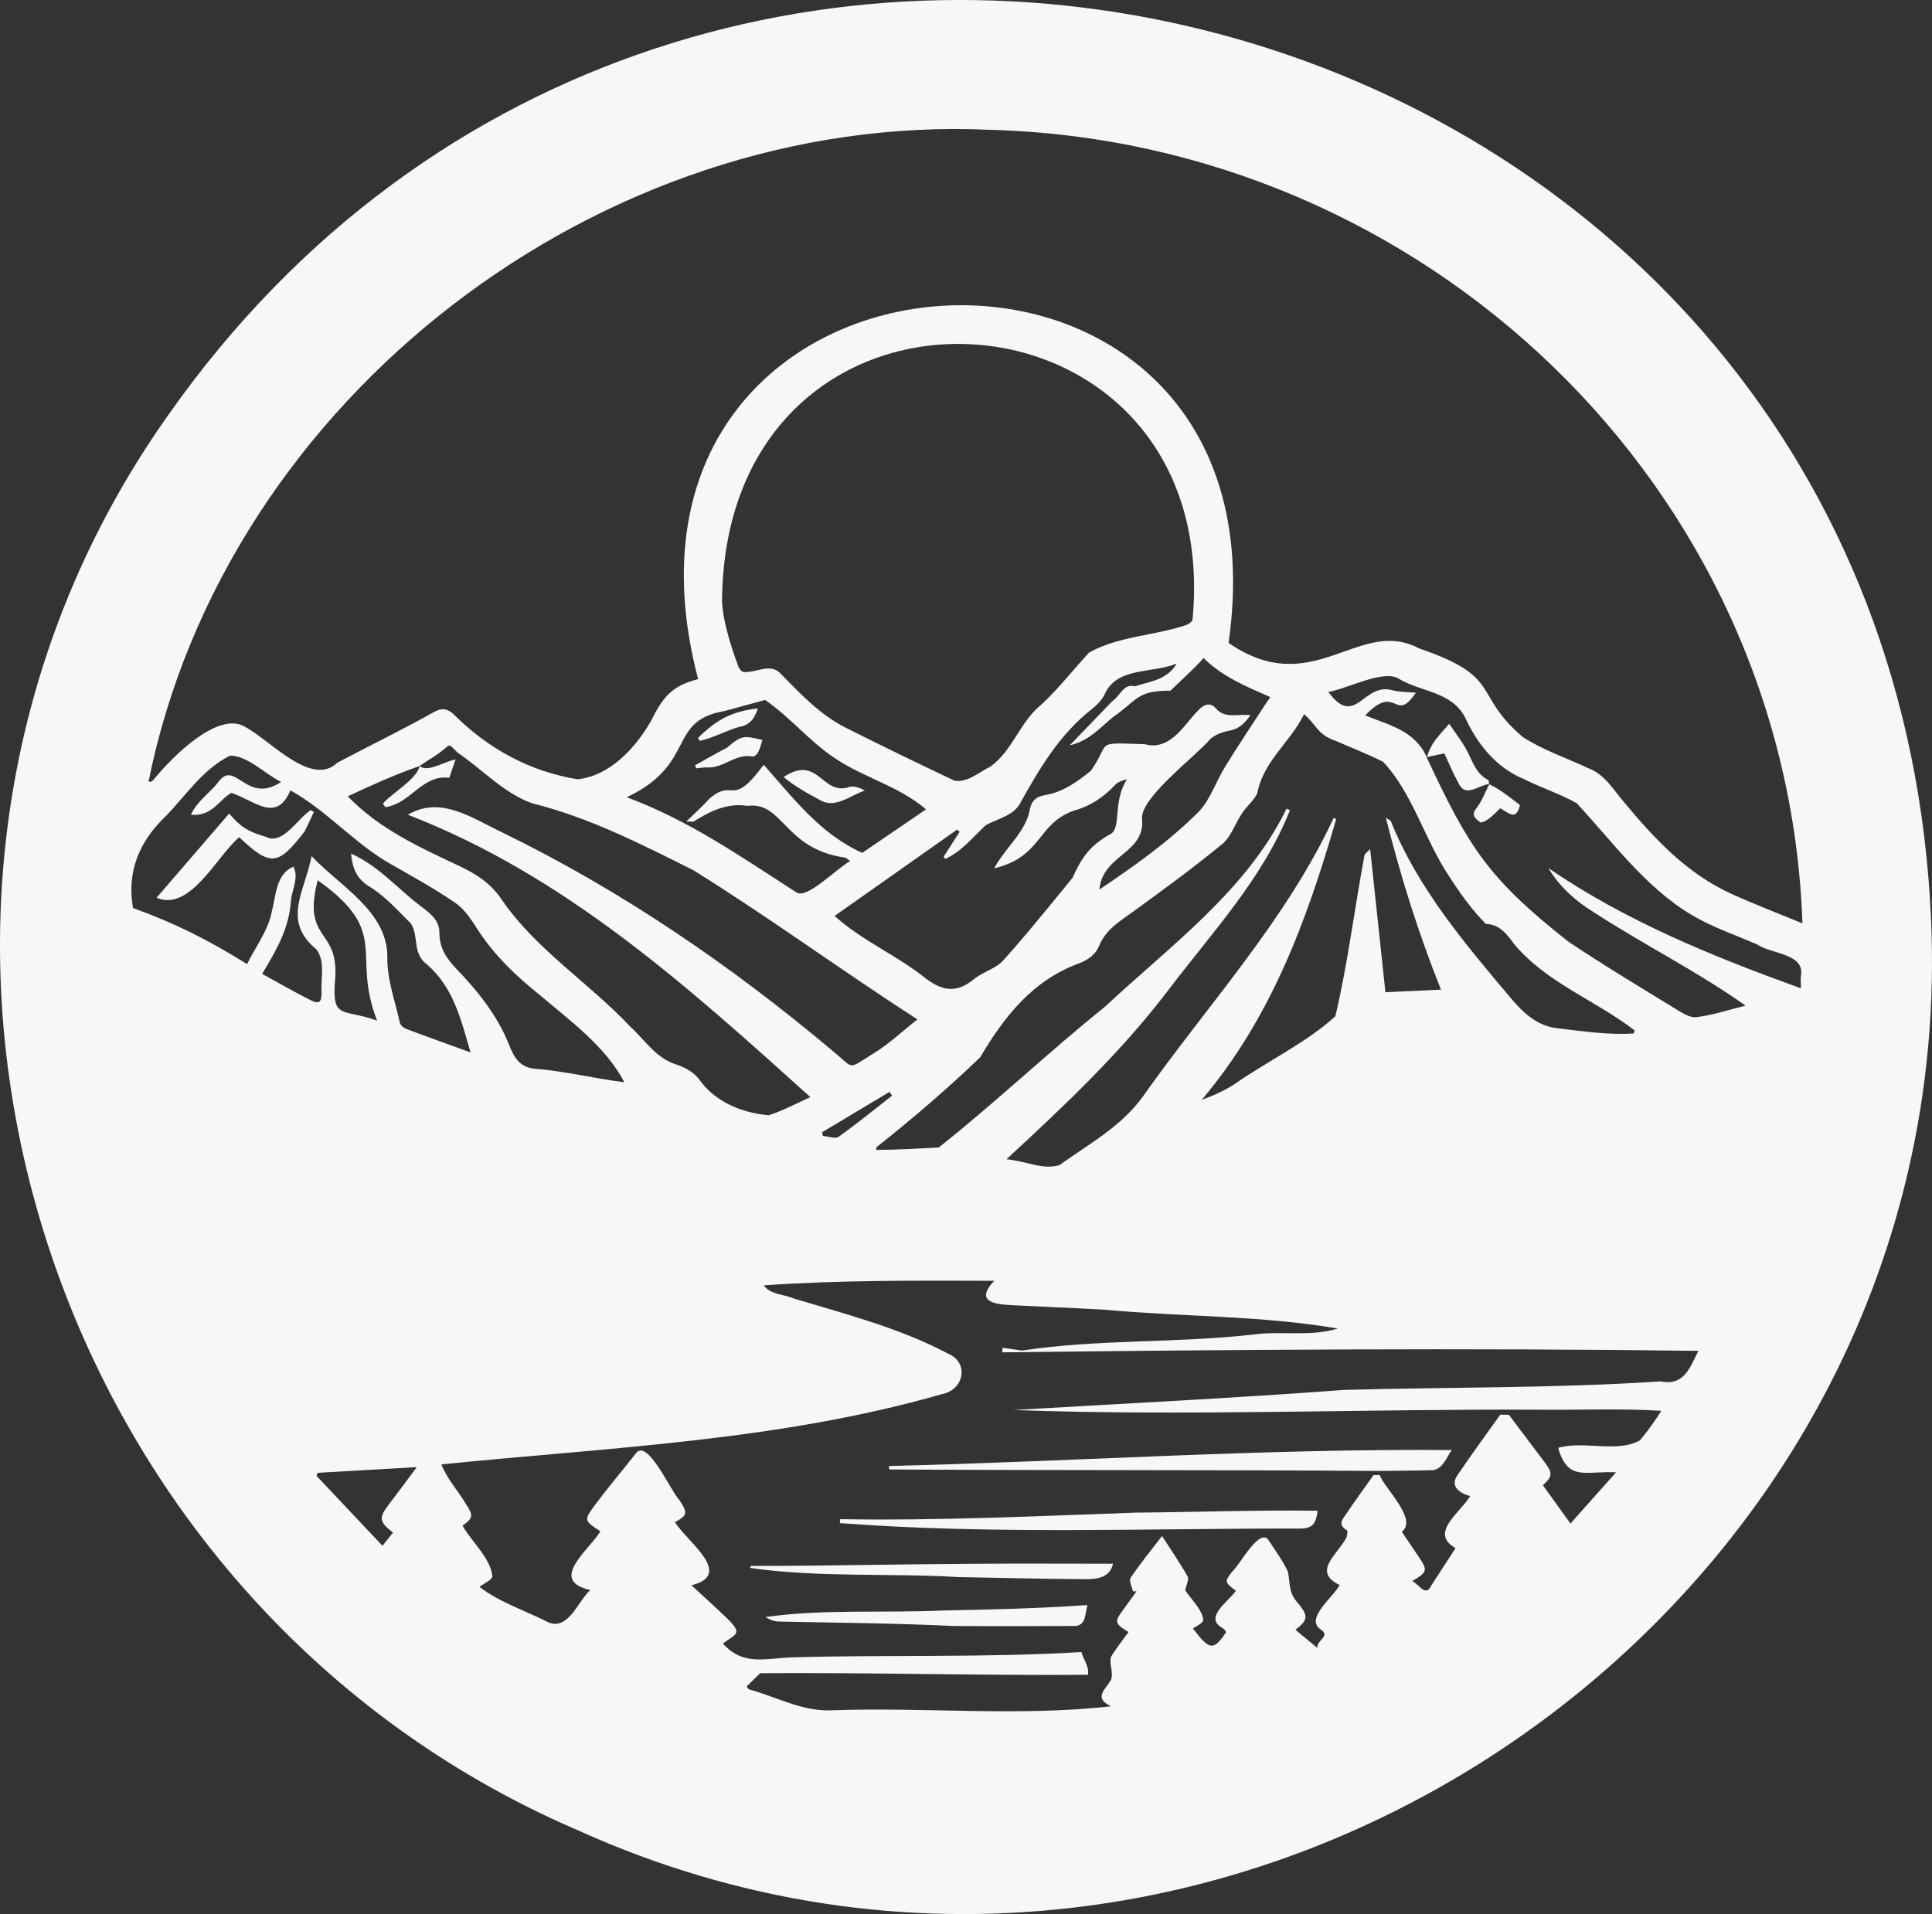 <?xml version="1.0" encoding="UTF-8"?>
<svg id="Layer_2" data-name="Layer 2" xmlns="http://www.w3.org/2000/svg" viewBox="0 0 867.18 859.24">
  <rect x="0" y="0" width="867.18" height="859.24" fill="#333333" stroke="none"/>
  <g id="Layer_1-2" data-name="Layer 1">
    <g>
      <path d="m866.29,404.01C841.06-6.83,309.81-147.9,75.27,186.67-79.43,405.33,15.27,716.69,259.32,821.6c290.31,131.34,627.46-98.67,606.97-417.59Zm-748.62,33.16c6.33-10.47,12.18-20.56,12.92-32.96.54-5.14,3.61-10.05,1.13-15.14-7.94,3.19-7.83,13.16-9.8,20.49-1.51,7.91-6.95,15.08-11.03,23.23-17.34-10.83-32.45-18.43-51.18-25.17-2.87-16.14,2.65-29.97,15.11-41.64,9.01-9.46,16.39-20.78,28.48-26.8,8,.12,15.69,8.32,22.9,11.83h0c-15.33,10.16-20.25-9.41-27.65-.67-4.03,5.55-9.92,8.93-12.82,15.37,9.44,1.05,12.93-7.04,18.16-9.81,10.76,3.77,20.17,13.62,26.46-1.12,16.63,9.31,28.83,23.96,45.28,33.26,9.67,5.46,19.4,10.9,28.57,17.13,3.89,2.64,6.93,6.96,9.51,11.05,7.54,11.96,17.39,21.52,28.38,30.29,13.73,11.67,29.71,23.18,38.15,39.33-13.39-1.71-26.45-4.94-39.83-6.06-7.46-.5-9.83-5.56-11.92-10.78-5.24-13.09-13.82-23.84-23.36-33.78-4.69-4.89-7.94-9.57-7.91-16.59.02-5.55-4.14-8.63-8.33-11.83-10.74-8.08-18.67-17.9-31.33-23.64.7,7.05,2.59,11.38,8.46,14.97,6.9,4.21,12.5,10.62,18.37,16.38,3.83,5.85.38,13.43,7.38,18.52,11.96,10.55,15.07,24.63,19.44,39.41-10.55-3.83-19.81-7.14-29.01-10.62-1.11-.42-2.47-1.61-2.71-2.66-2.16-9.76-5.79-19.59-5.64-29.35.33-20.67-21.85-32.4-34-45.51-3.14,16.3-13.4,28.98,2.14,41.86,4.16,5.43,1.88,12.98,2.35,19.35-.03,4.58-1.01,5.42-5.2,3.33-7.1-3.56-13.98-7.56-21.48-11.67Zm70.7-93.32s-.08.02-.08.02c3.33-2.3,6.9-4.27,10.06-6.78,4.1-3.08,2.64-3.62,7.09.82l-.03-.03c11.06,7.44,20.74,18.24,33.46,22.72,25.66,6.41,49.03,18.36,72.4,30.08,34.28,21.31,65.91,44.64,100.53,66.92-6.77,5.32-12.83,11.07-19.79,15.33-12.04,7.37-8.11,7.11-18.53-1.4-45.46-38.2-94.46-71.7-147.88-97.77-13.31-6.27-27.81-16.85-42.5-8.01,70.41,27.24,124.91,76.54,180.64,126.75-6.87,3.09-12.6,6.21-18.7,8.15-12.09-1.09-24.29-6-31.51-16.49-2.32-2.99-6.42-5.17-10.15-6.36-9.16-2.93-13.85-10.93-20.36-16.81-18.46-19.68-42.06-34.42-57.52-56.69-4.82-7.49-11.41-11.8-19.37-15.56-17.62-8.32-35.57-16.38-50.06-31.26,10.58-4.93,21.18-9.79,32.24-13.59.02.01.04.03.06.04,0-.02,0-.05.01-.07Zm451.96-3.97h0s0,0,0,0h0Zm6.46,104.38c-8.44.39-16.36.75-24.94,1.15-2.15-20.18-4.44-41.57-6.86-64.24-1.22,1.33-2.41,2.01-2.56,2.87-4.53,24.02-7.42,48.39-13.06,72.17-13.16,12-30.61,20.15-45.36,30.54-4.44,2.81-9.24,5.05-14.61,6.97,31.25-36.93,47.26-80.78,60.34-126.01-.36-.2-.72-.4-1.09-.6-21.5,46.19-56.56,83.89-85.75,125.24-9.89,13.61-24.28,21.24-37.37,30.67-7.57,2.32-15.1-1.9-23.77-2.62,26.47-24.5,51.19-47.71,72.84-76.19,19.59-25.82,42.29-49.97,54.4-80.5-.51-.23-1.03-.46-1.54-.69-17.88,36.83-52.29,61.58-81.54,88.95-25.39,20.4-49.03,42.9-74.54,63.12-9.37.53-18.73,1.07-28.11,1.12.05-.41.09-.82.14-1.23,16.09-12.72,31.73-26.12,46.52-40.31,10.89-18.39,23.64-34.72,44.66-42.3,4.07-1.67,7.17-3.89,8.79-7.84,3.05-7.48,9.61-11.19,15.71-15.63,13.38-9.74,26.77-19.51,39.53-30.02,3.93-3.24,5.7-9.03,8.7-13.5,1.97-3.31,5.42-5.8,7.01-9.3,2.78-14.47,14.66-22.68,21.01-35.48,5.65,4.75,5.81,9.08,14.09,11.92,7.1,3.15,14.39,5.92,21.31,9.42,13.1,13.64,18.81,35.15,29.49,51.1,4.78,7.52,10.46,15.44,16.72,21.72,6.3.14,9.67,4.96,12.7,9.07,14.58,17.42,36.48,25.14,54.07,38.74-.15.46-.3.92-.46,1.38-11.32.69-22.45-.98-33.65-2.29-9.48-.84-15.74-6.88-21.35-13.46-20.72-24.55-41.9-49.5-54.01-79.66-.09-.24-.51-.35-2.22-1.46,6.82,27.04,14.82,52.34,24.76,77.17Zm-270.4,66.06c-1.5,1.06-4.66-.21-7.05-.4-.11-.55-.22-1.1-.33-1.65l30.26-18.13c.38.57.76,1.13,1.14,1.7-7.96,6.22-15.79,12.63-24.02,18.48Zm191.03-193.34c-5.85,9.04-11.85,17.98-17.5,27.15-4.12,6.69-6.63,14.74-11.88,20.28-13.66,13.6-28.24,23.88-44.57,34.91,1.45-15.98,20.97-16.04,19.1-32.23.15-9.75,23.82-27.27,30.97-35.63,7.74-5.7,10.66-.55,17.76-10.41-5.31-.75-11.39,1.78-15.42-2.91-8.47-9.6-14.98,20.81-31.98,15.94-23.52-.7-14.84-1.43-24.25,11.91-6.08,4.91-12.42,9.54-20.45,10.92-4.04.7-6.38,2.43-7.09,7.22-2.33,10.04-10.87,16.36-15.87,25.67,21.68-5.16,19.13-20.07,35.78-25.89,7.29-1.98,13.39-6.06,18.56-11.62,1.25-1.34,3.27-1.96,5.27-2.47-6.42,9.91-2.52,21.14-7.09,24.43-9.29,5.07-13.14,10.4-17.37,19.84-10.24,12.48-20.33,25.1-31.13,37.08-3.34,3.71-9.11,5.11-13.11,8.38-7.38,6.03-13.53,5.69-21.33-.09-12.97-10.57-28.88-17.09-41.2-28.29,18.43-12.99,36.7-25.87,54.98-38.75.38.32.76.64,1.14.96-2.4,3.73-4.8,7.47-7.19,11.2l.78.98c7.47-3.43,12.36-9.81,18.22-15.19,5.05-2.72,12.23-4.16,15.26-9.66,8.78-15.71,17.8-31.14,32.34-42.46,2.3-1.79,4.55-4.15,5.75-6.74,5.56-12.23,21.23-9.07,32.29-13.66-4.42,7.51-12.1,8.01-18.84,10.27-4.97-1.53-6.58,4.34-10.09,6.64h0c-6.14,6.37-12.29,12.74-19.1,19.81,8.64-1.94,13.63-7.96,19.45-12.69-.06-1.22-.12-2.43-.18-3.65.06,1.22.12,2.43.18,3.65,11.36-7.91,10.6-11.85,25.77-11.83,5.08-4.99,10.02-9.24,14.84-14.64,8.59,8.49,19.38,12.87,29.97,17.53-.92,1.35-1.84,2.69-2.76,4.04Zm-32.14-38.95c-.02.95-2,2.38-3.3,2.7-14.02,4.64-30.36,4.96-43.14,12.22-7.17,7.7-13.64,16.14-21.34,23.26-9.81,7.84-13.04,20.95-23.04,27.97-4.91,2.36-10.48,7.42-16.12,6.24-16.35-7.77-32.66-15.65-48.83-23.8-11.37-5.73-20.02-14.97-28.81-23.87-4.65-5.54-10.95-.66-16.85-1.08-.79.03-2.03-1.34-2.39-2.32-4.41-11.86-7.76-23.95-7.35-31.86,3.46-159.33,225.5-145.32,211.18,10.54Zm-209.98,41.13c6.04-1.65,12.07-3.29,18.11-4.94,11.25,7.7,20.08,18.75,31.38,26.18,13.17,8.83,28.48,12.39,40.86,22.92-10.39,7.09-19.63,13.39-28.62,19.53-18.78-8.43-30.7-24.26-44.24-39.54-14.68,19.88-13.05,5.66-24.24,15.1-3.09,3.43-6.55,6.51-10.53,10.4h3.28c7.7-4.76,14.98-8.46,24.25-7.05,16.03-2.07,16.31,19.32,43.69,23.21.71.15,1.31.86,2.38,1.59-5.56,2.78-19.55,17.46-24.2,14-24.93-15.98-47.87-32.2-76.11-42.67,31.65-15.01,17.88-34.36,43.98-38.72Zm-174.9,120.65c2.02-23.6-15.04-16.91-7.79-44.65,33.19,23.63,14.81,32.78,26.66,63-15.39-5.63-20.37.03-18.87-18.35Zm26.02,248.17c-1.31,1.63-2.62,3.26-4.75,5.92-9.99-10.59-19.77-20.96-29.55-31.33.13-.47.27-.94.4-1.41,14.35-.82,28.71-1.65,44.55-2.56-4.62,6.18-8.35,11.32-12.24,16.34-4.94,6.38-4.81,8.11,1.59,13.05Zm585.08-79.99c-3.39,7.34-6.65,14.16-16.15,12.12h0c-47.24,3.12-94.74,2.51-142.07,3.83-49.41,3.69-98.92,6.12-148.4,9.02,77.47,2.82,157.23-.53,235.47-.14h0c18.43.21,36.95-.66,55.33.5-2.88,4.63-6.13,9.11-9.62,13.27-10.25,5.76-25.15-.01-36.68,3.36,4.41,15.34,12.33,10.23,25.98,10.98-7.36,8.27-14,15.74-20.45,22.99-4.27-5.93-8.32-11.56-12.38-17.19,4.45-4.09,4.48-5.5.41-10.84-5.25-6.91-10.45-13.86-15.67-20.8-1.29-.02-2.58-.04-3.87-.06-6.35,8.93-12.83,17.76-18.98,26.82-3.75,5.06.13,8.21,5.44,9.78-4.54,7.6-18.53,16.49-6.53,23.33-3.76,5.78-7.51,11.51-11.2,17.27-2.34,4.57-5.31-1.12-8.26-2.49,6.91-4.09,7.04-4.72,2.88-10.94-2.45-3.66-4.93-7.3-7.54-11.17,7.21-5.63-7.45-19.08-9.96-25.51-.92.02-1.84.05-2.76.07-4.09,5.78-8.27,11.49-12.21,17.37-1.53,2.27-4.12,4.89.23,7.31.46.25.22,2.72-.39,3.73-4.03,7.48-15.2,14.97-2.83,20.9-2.48,5.19-16.05,15.28-8.35,20.05,4.4,3.13-2.09,4.62-1.61,8.23-3.9-3.22-7.03-5.81-9.87-8.15,5.61-4.38,5.81-6.03,1.58-11.48-5.04-5.33-3.71-8.92-5.03-14.84-2.31-4.68-5.36-9-8.25-13.37-4-7.48-13.29,10.79-16.73,13.59-3.49,4.59-3.36,4.69,1.68,8.58-3.03,4.67-14.75,11.97-5.93,16.75.68.32,1.1,1.17,1.62,1.75-5.69,8.51-7.49,8.31-14.93-1.57,1.62-1.21,4.25-2.19,4.6-3.69-.14-4.55-6.03-10.12-8.09-13.47.51-2.52,1.81-4.89,1.11-6.14-3.32-5.91-7.18-11.51-11.51-18.23-5.28,6.9-10.01,12.67-14.15,18.84-.81,1.21.66,3.96,1.08,6,.55-.01,1.1-.03,1.65-.04-1.98,2.74-3.94,5.48-5.93,8.21-4.12,5.63-4,6.19,2.3,10.13-2.67,3.7-5.56,7.26-7.88,11.17-.87,2.73,1.13,7.05.13,10.01-2.18,4.33-8.45,8.29-.09,12.11-41.81,4.77-84.5.22-126.73,1.87-12.77.06-23.69-6.14-35.48-9.36-.67-.18-1.13-1.16-1.35-1.4,1.83-1.8,3.6-3.52,6.08-5.96,47.94-.35,98.6,1.09,147.08.74.71-3.65-1.67-6.09-2.9-10.23-42.99,2.65-86.7,1.11-129.83,2.4-12.06.37-21.98,3.99-31.08-6.21,5.69-4.36,9.15-4.15,2.09-11.09-5.21-5.02-10.59-9.87-16.2-15.07,19.45-4.8-2.28-19.81-7.4-28.33,5.57-3.09,5.85-3.98,2.02-9.87-3.69-3.54-14.66-28.69-19.79-20.73-6.19,7.86-12.68,15.5-18.61,23.54-4.6,6.23-4.3,6.45,2.9,11.18-5.13,8.51-23.62,22.04-4.54,26.35-5.61,5.08-9.69,17.93-18.51,14.64-10.34-5.3-22.04-9-31.25-16.07,2.25-1.69,5.4-2.89,5.83-4.71-.94-8.37-9.26-15.46-13.42-22.72,4.74-3.42,4.96-4.57,1.61-9.64-3.59-6.07-8.52-11.3-11.08-17.9,75.19-7.61,151.65-10.56,224.57-31.52,10.03-1.84,12.59-14.32,2.56-18.34-21.88-11.54-45.85-17.61-69.38-24.75-4.46-1.91-9.95-1.51-13.07-5.76,34.52-2.41,68.78-2.13,103.45-2.05-8.36,8.93-1.05,10.46,7.67,10.94,14.02.73,28.05,1.24,42.06,2.06,35.05,3.24,69.63,2.5,104.46,8.43-12.16,3.75-24.77,1.04-37.32,2.62-34.72,4.03-69.98,2.04-104.49,7.28,0,0,0,.11,0,.16,0-.05,0-.16,0-.17-2.88-.42-5.76-.85-8.65-1.27-.03.69-.07,1.37-.1,2.06,104.07-1.21,208.52-2.02,312.51-.66-.3.53-.6,1.05-.89,1.58Zm46.89-170.07c-.3,1.42-.05,2.96-.05,5.74-39.85-14.4-78.43-30.09-113.31-53.94,5.03,8.42,12.11,14.7,20.12,19.64,22.33,14.57,46.85,26.76,68.33,42.07-7.5,1.86-14.7,4.28-22.08,5.18-3.05.37-6.72-2.14-9.71-3.97-16.05-9.84-32.23-19.52-47.85-30.03-35.82-28.26-44.5-42.03-63.52-82.74,0,0,.09.08.11.1,0,0,0,0,0,0,0,0,0,0,0,0,.02-.04.03-.09.05-.13-.04,0-.07.02-.11.02-5.3-11.87-16.64-14.27-27.59-18.71,14.23-14.98,13.14,4.06,22.73-10.19-3.5-.33-7.11-.24-10.49-1.1-13.13-3.79-16.62,17.36-28.8.73,8.58-1.36,24.18-9.97,31.33-6.09,10.17,6.31,23.76,5.67,30.03,17.5,5.54,12.06,13.99,22.65,26.6,27.8,7.7,3.88,16.03,6.54,23.52,10.75,16.04,17.26,30.82,37.78,51.57,50.15,9.18,5.47,19.53,8.97,29.41,13.25,6.17,4.32,21.41,3.99,19.7,13.98Zm-31.03-36.57c-20.2-9.15-34.87-24.93-48.71-41.6-4.68-5.58-8.54-12.2-15.7-14.88-9.85-4.64-20.41-8.15-29.45-14.02-22.9-19.56-8.7-26.89-46.43-39.73-27.26-14.57-47.48,23.68-85.62-2.5,30.34-213.43-293.61-195.57-238.1,16.25-12.29,3.07-16.05,8.6-21.35,19.14-7.12,12.21-18.4,24.22-32.69,25.82-21.51-3.48-40.31-13.75-55.74-29.24-2.73-2.4-5.07-3.01-8.73-.98-14.23,7.97-29.05,15.18-43.43,22.76-11.54,11.25-30.39-10.28-41.17-15.93-12.11-7.89-33.45,13.91-40.72,22.9-.8.86-1.41,2.01-2.84,1.45C101.36,178.76,269.71,50.14,444.42,58.28c194.85,5.24,357.8,159.85,364.61,356.23-11.28-4.66-21.61-8.6-31.67-13.15Z" fill="#f7f7f7"/>
      <path d="m171.86,360.74c.36.53.72,1.05,1.08,1.58,11.3-1.43,16.63-14.83,28.71-13.15,1.05-3.07,1.86-5.41,2.81-8.21-5.01.77-12.44,5.98-16.11,2.96-1.54,6.19-12.03,11.71-16.5,16.82Z" fill="#f7f7f7"/>
      <path d="m510.12,679.01c-44.33,1.55-88.64,3.7-133.01,2.95-.05.59-.1,1.18-.16,1.77,68.44,5.2,137.87,2.31,206.63,2.45,6.4.03,7.12-3.21,7.84-8.01-27.11-.35-54.19.62-81.31.85Z" fill="#f7f7f7"/>
      <path d="m423.6,722.94c-26.58,1.25-53.78-.74-80.04,2.95,2.03,1.25,4.01,1.99,6.01,2.03,26.02.56,52.06.73,78.04,1.98,18.49.14,36.99.11,55.48,0,4.39-.82,3.87-5.3,5.01-9.38-21.59,1.49-42.92,2.02-64.5,2.43Z" fill="#f7f7f7"/>
      <path d="m436.78,701.99c-33.28.17-66.56.98-99.85.97-.04.3-.09.6-.13.9,30.52,4.41,62.31,2.24,93.26,4.09,18.91.39,37.82.79,56.74.95,5.66.05,11.37-.63,12.76-6.94-20.72,0-41.75-.13-62.77.03Z" fill="#f7f7f7"/>
      <path d="m399.08,658.1c-.01.51-.02,1.03-.03,1.54,73.45.46,146.91.15,220.36.67,7.65-.09,15.31-.1,22.96-.33,5.09.24,7.06-6.2,9.26-9.05-84.22-.7-168.38,5.1-252.54,7.17Z" fill="#f7f7f7"/>
      <path d="m136.64,373.34c1.55-2.86,2.83-5.87,4.23-8.82-.45-.28-.89-.57-1.34-.85-5.92,3.6-12.73,16.08-20.29,11.94-7.57-2.16-11.42-4.45-16.38-10.41-11.04,12.81-21.86,25.36-32.58,37.79,15.03,6.49,26.98-18.62,37.07-27.15,14.19,13.34,17.49,12.77,29.29-2.51Z" fill="#f7f7f7"/>
      <path d="m654.36,350.98c3.19,7.48,8.39,1.85,14.01.95-.11-.65-.06-1.6-.42-1.78-6.11-3.19-7.33-9.73-10.49-14.95-2.04-3.37-4.43-6.53-6.99-10.26-4.7,5.42-8.17,8.52-9.98,14.91,2.69-.57,5.37-1.15,7.79-1.66,2.04,4.34,3.82,8.7,6.08,12.8Z" fill="#f7f7f7"/>
      <path d="m668.39,352.02s.03.02.05.03c.03-.05.05-.11.08-.16-.05.01-.1.02-.14.04,0,.03,0,.06.01.09h0Z" fill="#f7f7f7"/>
      <path d="m664.46,369.19c2.87.05,6.63-4.2,8.92-6.37,3.39,1.82,7.2,6.1,8.84-1.41-4.38-3.4-8.73-6.94-13.78-9.35-1.87,3.65-3.3,7.65-5.78,10.81-2.74,3.49.08,4.83,1.8,6.32Z" fill="#f7f7f7"/>
      <path d="m368.38,359.33c6.63,3.76,13.47-2.41,19.8-4.44-1.84-1.09-4.88-2.2-6.77-1.69-12.62,4.48-13.88-14.86-29.69-4.38,5.27,4.32,10.75,7.34,16.66,10.5Z" fill="#f7f7f7"/>
      <path d="m326.21,335.7c-4.8,2.48-9.47,5.2-14.2,7.81.15.47.31.93.46,1.4,1.68-.14,3.37-.49,5.03-.39,7.29.42,12.81-6.54,20.44-4.88,2.84-.64,3.34-4.91,4.3-7.43-8.73-2.18-9.46-2.02-16.03,3.49Z" fill="#f7f7f7"/>
      <path d="m314.03,332.6c6.14-1.3,11.81-4.67,17.72-6.28,5.12-.8,7-4.14,8.42-8.31-11.69,1.29-18.57,5.07-26.87,13.26.25.44.49.88.74,1.32Z" fill="#f7f7f7"/>
    </g>
  </g>
</svg>